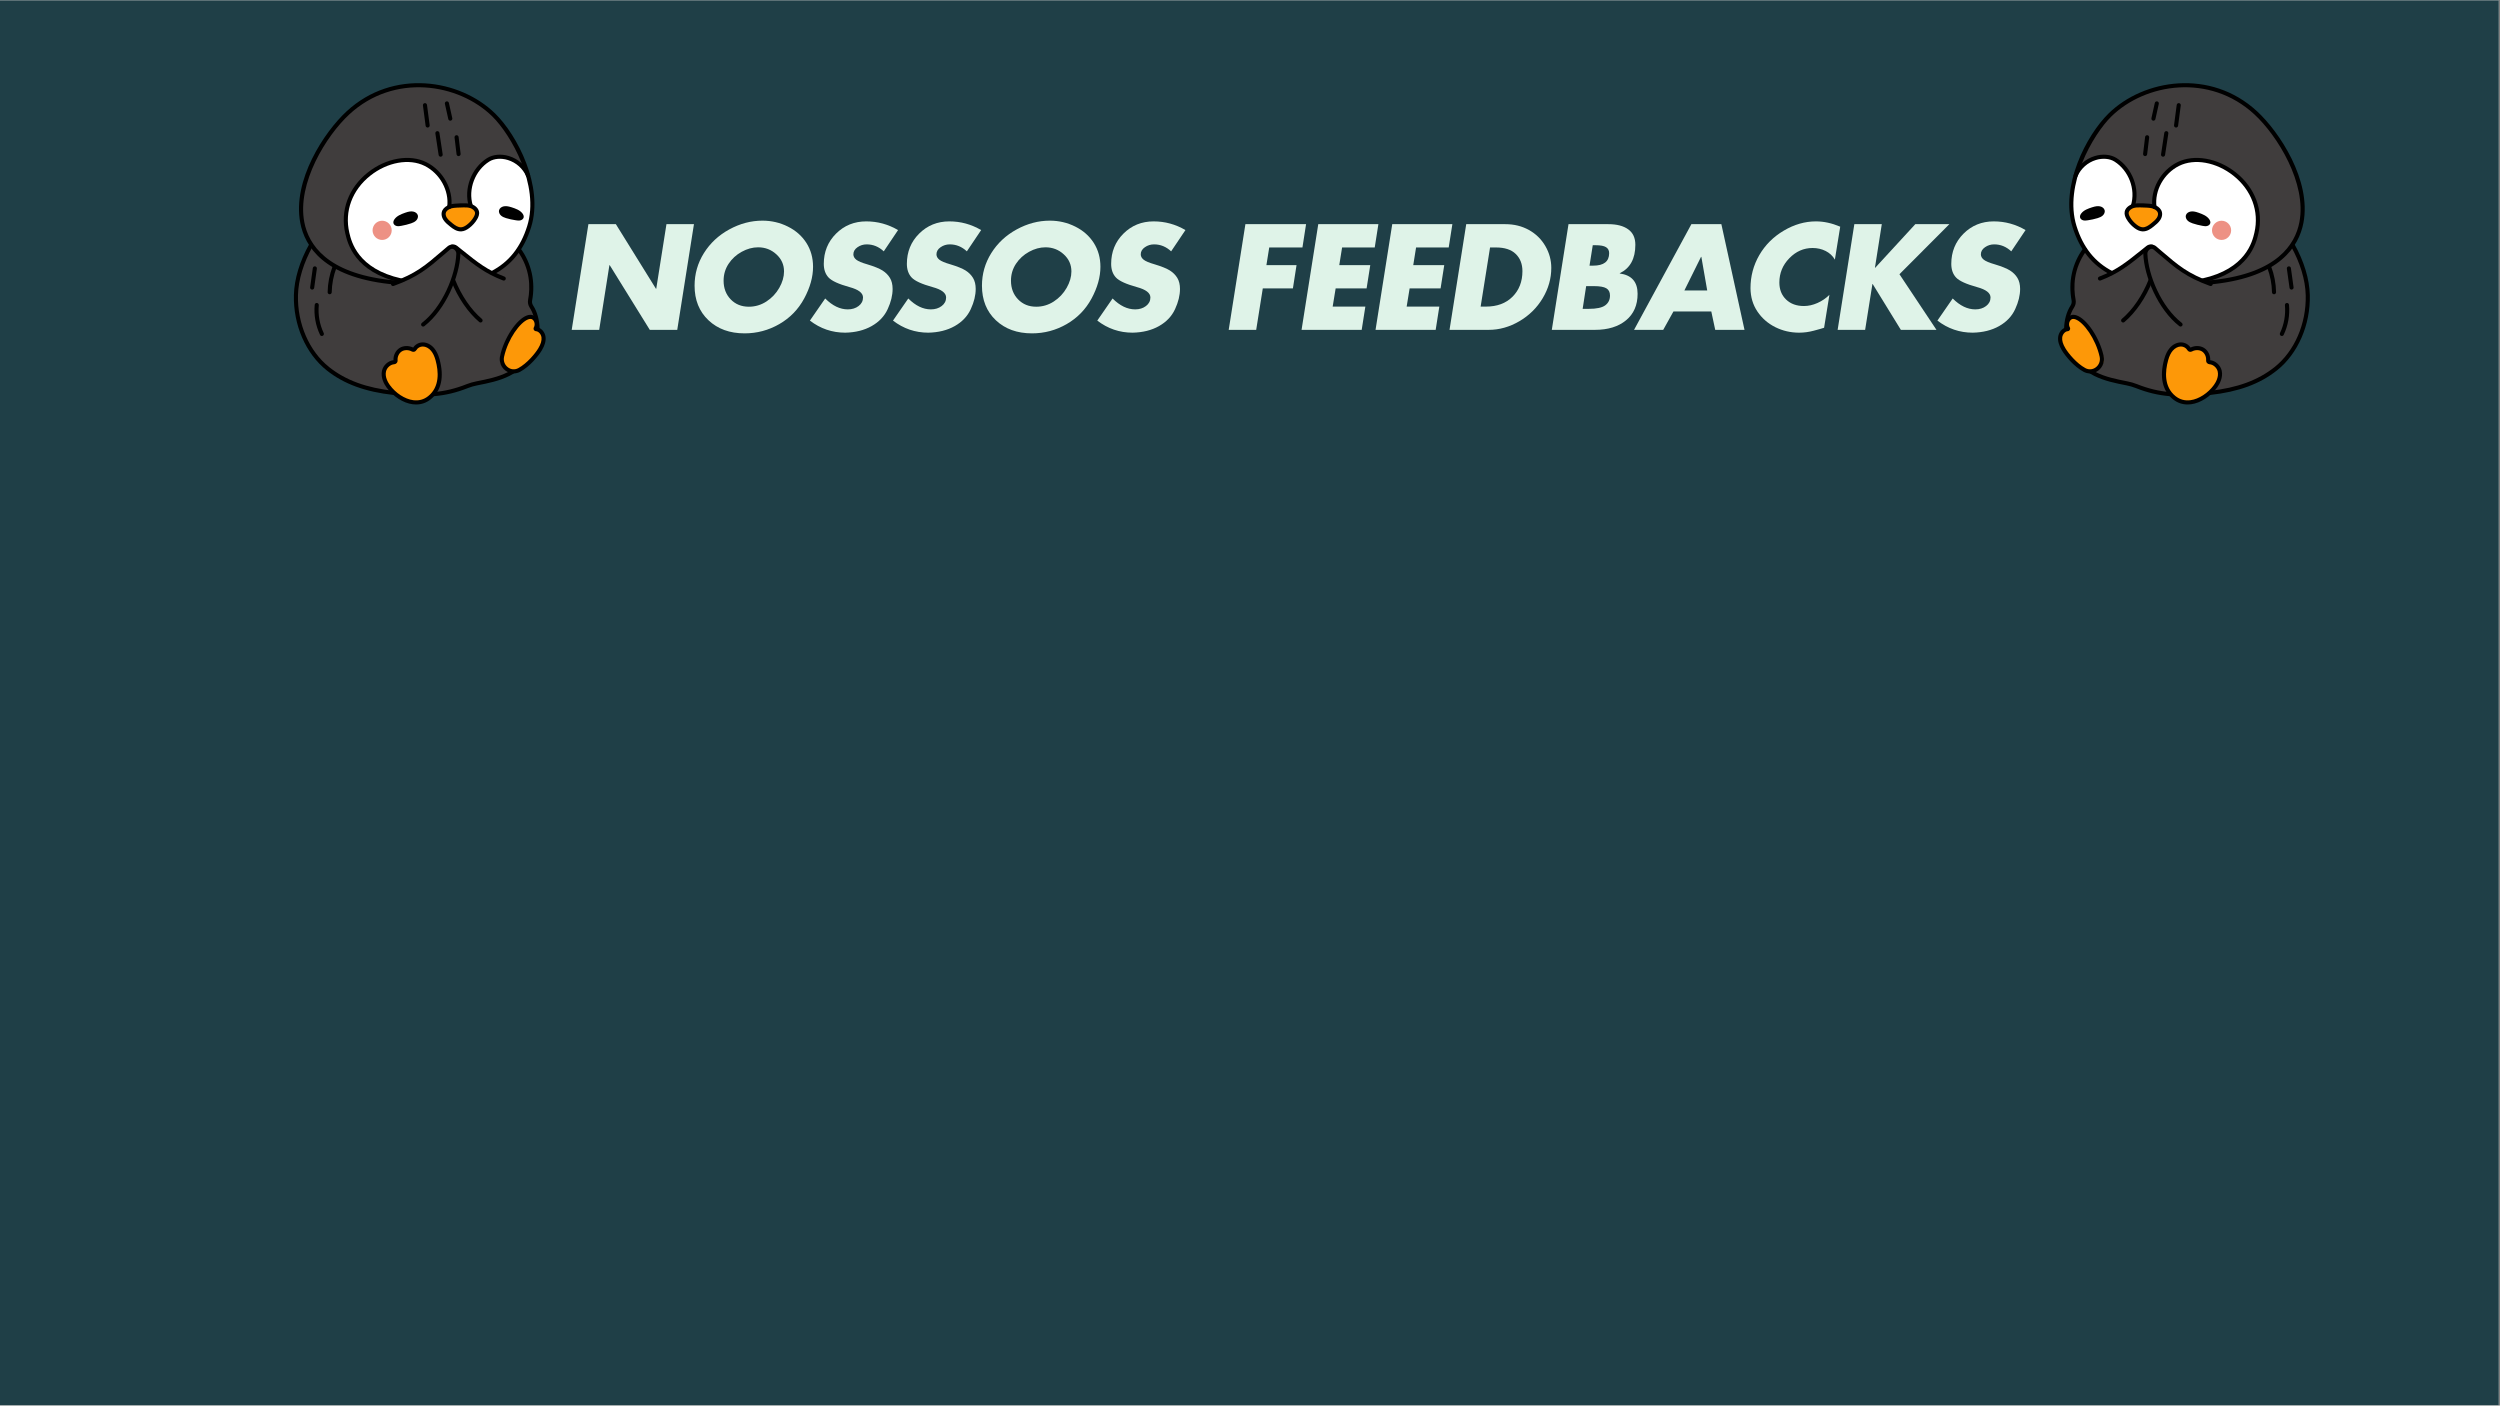 <svg xmlns="http://www.w3.org/2000/svg" xmlns:xlink="http://www.w3.org/1999/xlink" width="1366" zoomAndPan="magnify" viewBox="0 0 1024.5 576" height="768" preserveAspectRatio="xMidYMid meet" version="1.0"><rect x="0" y="0" width="1024.5" height="576" fill="#808080" stroke="none"/><defs><g/><clipPath id="f9b2b2f18e"><path d="M 0 0.141 L 1024 0.141 L 1024 575.859 L 0 575.859 Z M 0 0.141 " clip-rule="nonzero"/></clipPath><clipPath id="15b6e12872"><path d="M 204 129 L 223.844 129 L 223.844 154 L 204 154 Z M 204 129 " clip-rule="nonzero"/></clipPath><clipPath id="e780c3f92d"><path d="M 843.156 129 L 863 129 L 863 154 L 843.156 154 Z M 843.156 129 " clip-rule="nonzero"/></clipPath></defs><g clip-path="url(#f9b2b2f18e)"><path fill="#ffffff" d="M 0 0.141 L 1024 0.141 L 1024 575.859 L 0 575.859 Z M 0 0.141 " fill-opacity="1" fill-rule="nonzero"/><path fill="#1f3f47" d="M 0 0.141 L 1024 0.141 L 1024 575.859 L 0 575.859 Z M 0 0.141 " fill-opacity="1" fill-rule="nonzero"/></g><path fill="#403d3d" d="M 220.297 134.953 C 220.266 131.605 219.445 128.207 217.777 125.637 C 217.281 124.871 217.062 123.949 217.23 123.051 C 218.637 115.578 216.848 108.238 212.246 102.27 C 209.703 95.562 202.734 91.801 196.094 89.305 C 178.43 82.66 159.684 81.281 134.488 90.246 C 127.141 98.793 121.551 107.949 121.266 119.434 C 120.977 130.918 126.109 144.52 134.836 151.453 C 144.66 159.254 156.203 160.957 168.535 161.578 C 176.027 161.957 182.828 161.672 191.562 158.203 C 192.805 157.707 194.094 157.355 195.406 157.098 C 199.738 156.238 204.301 155.352 208.41 153.293 C 209.016 152.992 209.609 152.66 210.188 152.305 " fill-opacity="1" fill-rule="nonzero"/><path fill="#403d3d" d="M 186.297 116.238 C 198.168 114.605 211.312 110.562 216.848 92.871 C 222.078 76.156 210.738 55.348 202.336 47.117 C 187.934 33.012 161.004 29.242 142.598 46.246 C 133.574 54.582 120.645 74.332 123.879 91.18 C 125.82 101.297 134.066 112.699 159.668 115.551 C 162.199 115.836 179.078 117.23 186.297 116.238 Z M 186.297 116.238 " fill-opacity="1" fill-rule="nonzero"/><path fill="#ffffff" d="M 182.445 116.797 C 193.559 117.469 204.395 111.762 210.879 104.426 C 216.145 98.465 217.918 92.191 217.734 85.145 C 217.551 78.102 218.988 76.375 216.051 71.176 C 213.254 66.23 206.973 62.352 202.176 64.801 C 197.375 67.25 193.688 71.828 192.281 77.082 C 191.527 79.895 191.496 83.168 193.297 85.449 C 190.328 85.535 187.359 85.617 184.395 85.703 C 184.977 78.859 181.93 72.059 176.609 68.379 C 171.285 64.695 163.926 64.297 158.254 67.383 C 152.082 70.957 143.293 76.824 142.676 83.594 C 142.055 90.359 139.996 102.812 153.555 110.918 C 165.699 116.668 171.422 116.129 182.445 116.797 Z M 182.445 116.797 " fill-opacity="1" fill-rule="nonzero"/><path fill="#fd9808" d="M 184.898 84.535 C 183.711 84.875 182.586 85.539 182.082 86.5 C 181.547 87.52 181.793 88.715 182.414 89.676 C 183.035 90.637 183.992 91.41 184.93 92.168 C 186.082 93.098 187.449 94.09 189.07 93.973 C 190.113 93.898 191.039 93.363 191.82 92.77 C 193.09 91.809 194.129 90.637 194.863 89.348 C 195.301 88.582 195.633 87.73 195.48 86.902 C 195.262 85.73 194.094 84.824 192.773 84.387 C 191.457 83.949 186.086 84.199 184.898 84.535 Z M 184.898 84.535 " fill-opacity="1" fill-rule="nonzero"/><path fill="#ed9184" d="M 160.523 94.391 C 160.523 94.914 160.422 95.414 160.223 95.898 C 160.023 96.379 159.742 96.805 159.375 97.176 C 159.004 97.543 158.582 97.828 158.102 98.027 C 157.621 98.227 157.121 98.328 156.602 98.328 C 156.078 98.328 155.578 98.227 155.098 98.027 C 154.617 97.828 154.195 97.543 153.824 97.176 C 153.457 96.805 153.176 96.379 152.977 95.898 C 152.777 95.414 152.676 94.914 152.676 94.391 C 152.676 93.871 152.777 93.367 152.977 92.887 C 153.176 92.402 153.457 91.977 153.824 91.609 C 154.195 91.238 154.617 90.953 155.098 90.754 C 155.578 90.555 156.078 90.453 156.602 90.453 C 157.121 90.453 157.621 90.555 158.102 90.754 C 158.582 90.953 159.004 91.238 159.375 91.609 C 159.742 91.977 160.023 92.402 160.223 92.887 C 160.422 93.367 160.523 93.871 160.523 94.391 Z M 160.523 94.391 " fill-opacity="1" fill-rule="nonzero"/><path fill="#000000" d="M 166.027 87.18 C 164.41 87.762 162.691 88.418 161.684 89.812 C 161.332 90.301 161.078 90.918 161.238 91.5 C 161.41 92.105 162.008 92.512 162.621 92.637 C 163.234 92.762 163.871 92.656 164.488 92.539 C 165.832 92.285 167.176 91.98 168.469 91.531 C 169.215 91.27 169.965 90.945 170.527 90.391 C 171.09 89.836 171.438 89 171.23 88.234 C 171 87.395 170.156 86.844 169.305 86.695 C 168.449 86.547 167.547 86.633 166.027 87.18 Z M 166.027 87.18 " fill-opacity="1" fill-rule="nonzero"/><path fill="#000000" d="M 209.676 84.957 C 211.312 85.492 213.047 86.094 214.098 87.461 C 214.465 87.938 214.734 88.547 214.59 89.133 C 214.438 89.742 213.855 90.168 213.242 90.312 C 212.633 90.457 211.996 90.367 211.375 90.27 C 210.023 90.055 208.672 89.793 207.367 89.379 C 206.613 89.141 205.855 88.84 205.273 88.301 C 204.691 87.762 204.32 86.938 204.508 86.168 C 204.715 85.324 205.539 84.746 206.387 84.57 C 207.234 84.398 208.141 84.457 209.676 84.957 Z M 209.676 84.957 " fill-opacity="1" fill-rule="nonzero"/><path fill="#000000" d="M 161.414 161.867 C 161.383 161.867 161.352 161.867 161.32 161.863 C 149.645 160.574 140.922 157.371 133.875 151.773 C 125.281 144.945 120.133 133.125 120.438 120.918 C 120.602 114.328 122.789 107.09 126.766 99.98 C 126.992 99.574 127.504 99.43 127.906 99.66 C 128.312 99.887 128.453 100.398 128.227 100.805 C 124.387 107.676 122.273 114.645 122.113 120.961 C 121.824 132.648 126.727 143.949 134.918 150.453 C 141.707 155.844 150.152 158.938 161.504 160.188 C 161.965 160.238 162.297 160.656 162.246 161.117 C 162.199 161.547 161.836 161.867 161.414 161.867 Z M 161.414 161.867 " fill-opacity="1" fill-rule="nonzero"/><path fill="#000000" d="M 177.758 162.363 C 177.324 162.363 176.957 162.031 176.922 161.59 C 176.883 161.129 177.227 160.723 177.688 160.684 C 182.312 160.297 186.625 159.258 191.254 157.418 C 192.465 156.938 193.77 156.562 195.242 156.27 L 195.375 156.246 C 199.648 155.398 204.066 154.527 208.039 152.539 C 208.617 152.246 209.195 151.926 209.758 151.582 C 210.152 151.344 210.668 151.465 210.91 151.863 C 211.152 152.262 211.027 152.777 210.629 153.02 C 210.031 153.391 209.41 153.734 208.785 154.047 C 204.613 156.137 200.082 157.031 195.699 157.898 L 195.566 157.922 C 194.195 158.195 192.988 158.543 191.871 158.984 C 187.082 160.887 182.621 161.961 177.828 162.359 C 177.805 162.363 177.781 162.363 177.758 162.363 Z M 177.758 162.363 " fill-opacity="1" fill-rule="nonzero"/><path fill="#000000" d="M 220.297 135.797 C 219.836 135.797 219.461 135.426 219.457 134.961 C 219.426 131.562 218.578 128.414 217.074 126.098 C 216.441 125.117 216.203 123.98 216.406 122.895 C 217.367 117.789 217.375 110.152 211.957 102.758 C 211.68 102.383 211.762 101.855 212.133 101.578 C 212.508 101.305 213.031 101.383 213.309 101.758 C 217.812 107.91 219.5 115.527 218.055 123.207 C 217.93 123.863 218.082 124.566 218.48 125.18 C 220.156 127.762 221.098 131.23 221.133 134.945 C 221.141 135.41 220.766 135.793 220.305 135.797 C 220.301 135.797 220.297 135.797 220.297 135.797 Z M 220.297 135.797 " fill-opacity="1" fill-rule="nonzero"/><path fill="#fd9808" d="M 210.617 152.191 C 213.965 150.926 218.852 147.273 221.32 143.148 C 222.227 141.641 222.961 139.898 222.73 138.141 C 222.523 136.531 221.242 134.992 219.711 134.887 C 219.531 134.875 219.434 134.695 219.523 134.535 C 220.273 133.207 219.977 131.312 218.797 130.348 C 217.504 129.293 214.566 131.207 213.23 132.086 C 205.719 142.961 200.336 149.945 210.617 152.191 Z M 210.617 152.191 " fill-opacity="1" fill-rule="nonzero"/><g clip-path="url(#15b6e12872)"><path fill="#000000" d="M 210.523 153.027 C 209.324 153.027 208.137 152.633 207.121 151.863 C 205.262 150.453 204.422 148.148 204.93 145.852 C 206.547 138.52 211.695 130.773 215.941 129.273 C 217.586 128.695 218.688 129.18 219.32 129.691 C 220.594 130.719 221.082 132.609 220.578 134.207 C 222.086 134.703 223.332 136.238 223.562 138.035 C 223.777 139.695 223.281 141.512 222.039 143.582 C 220.625 145.945 217.098 150.23 213.184 152.348 C 212.34 152.801 211.43 153.027 210.523 153.027 Z M 217.367 130.695 C 217.133 130.695 216.844 130.742 216.496 130.863 C 213.148 132.043 208.191 138.859 206.566 146.215 C 206.203 147.859 206.805 149.512 208.133 150.52 C 209.406 151.488 210.996 151.617 212.387 150.863 C 215.98 148.922 219.332 144.836 220.602 142.715 C 221.641 140.98 222.062 139.52 221.898 138.25 C 221.73 136.953 220.703 135.801 219.652 135.727 C 219.277 135.703 218.953 135.492 218.777 135.168 C 218.602 134.84 218.609 134.449 218.793 134.121 C 219.352 133.137 219.105 131.68 218.27 131.004 C 218.156 130.914 217.887 130.695 217.367 130.695 Z M 220.254 134.949 Z M 220.254 134.949 " fill-opacity="1" fill-rule="nonzero"/></g><path fill="#fd9808" d="M 176 162.977 C 170.441 167.445 162.859 163.496 159.082 158.281 C 157.793 156.5 156.883 154.234 157.363 152.066 C 157.844 149.898 160.145 148.121 162.234 148.469 C 161.711 146.535 162.578 144.293 164.242 143.273 C 165.91 142.25 168.227 142.547 169.672 143.637 C 170.152 142.125 171.715 141.148 173.254 141.148 C 174.789 141.148 176.246 142.004 177.258 143.199 C 178.273 144.395 178.891 145.898 179.312 147.43 C 180.711 152.531 181.02 158.941 176 162.977 Z M 176 162.977 " fill-opacity="1" fill-rule="nonzero"/><path fill="#000000" d="M 170.504 165.762 C 170.035 165.762 169.562 165.727 169.082 165.664 C 165.191 165.141 161.102 162.5 158.402 158.773 C 157.434 157.438 155.906 154.766 156.543 151.887 C 157.031 149.68 159.078 147.836 161.25 147.605 C 161.137 145.582 162.152 143.566 163.805 142.555 C 165.363 141.602 167.551 141.559 169.316 142.434 C 170.141 141.137 171.66 140.305 173.25 140.305 C 173.25 140.305 173.254 140.305 173.254 140.305 C 174.938 140.309 176.633 141.164 177.898 142.652 C 178.863 143.793 179.59 145.281 180.121 147.207 C 182.109 154.465 180.863 160.145 176.523 163.633 C 174.777 165.039 172.719 165.762 170.504 165.762 Z M 166.605 143.484 C 165.906 143.484 165.234 143.652 164.68 143.992 C 163.531 144.695 162.812 146.188 162.934 147.621 C 162.969 148.035 162.836 148.453 162.57 148.762 C 162.309 149.066 161.945 149.246 161.547 149.27 C 160.035 149.363 158.523 150.699 158.18 152.25 C 157.688 154.484 158.957 156.676 159.762 157.785 C 162.16 161.098 165.906 163.535 169.305 163.992 C 171.629 164.309 173.703 163.742 175.473 162.32 C 180.246 158.484 179.754 152.227 178.5 147.656 C 178.039 145.973 177.426 144.691 176.621 143.746 C 175.688 142.648 174.43 141.992 173.25 141.992 C 172.199 141.992 171.164 142.574 170.668 143.441 C 170.27 144.145 169.406 144.398 168.703 144.016 C 168.055 143.66 167.316 143.484 166.605 143.484 Z M 166.605 143.484 " fill-opacity="1" fill-rule="nonzero"/><path fill="#000000" d="M 127.926 118.684 C 127.887 118.684 127.848 118.68 127.809 118.672 C 127.348 118.609 127.027 118.184 127.094 117.723 L 128.184 109.867 C 128.25 109.406 128.676 109.086 129.133 109.152 C 129.59 109.215 129.91 109.641 129.848 110.102 L 128.754 117.957 C 128.695 118.379 128.336 118.684 127.926 118.684 Z M 127.926 118.684 " fill-opacity="1" fill-rule="nonzero"/><path fill="#000000" d="M 135.102 120.59 C 135.098 120.59 135.09 120.59 135.086 120.59 C 134.625 120.582 134.254 120.199 134.262 119.734 C 134.328 116.105 135.016 112.543 136.309 109.148 C 136.477 108.715 136.957 108.496 137.391 108.664 C 137.824 108.828 138.043 109.316 137.875 109.75 C 136.656 112.961 136.004 116.328 135.941 119.766 C 135.934 120.223 135.559 120.59 135.102 120.59 Z M 135.102 120.59 " fill-opacity="1" fill-rule="nonzero"/><path fill="#000000" d="M 131.898 137.691 C 131.582 137.691 131.281 137.516 131.141 137.211 C 129.328 133.387 128.574 129.133 128.965 124.914 C 129.008 124.449 129.41 124.102 129.879 124.152 C 130.34 124.195 130.68 124.605 130.637 125.066 C 130.273 128.984 130.973 132.934 132.656 136.488 C 132.855 136.91 132.676 137.41 132.258 137.613 C 132.141 137.668 132.02 137.691 131.898 137.691 Z M 131.898 137.691 " fill-opacity="1" fill-rule="nonzero"/><path fill="#000000" d="M 184.527 49.461 C 184.145 49.461 183.797 49.191 183.711 48.801 L 182.32 42.559 C 182.223 42.105 182.504 41.652 182.957 41.551 C 183.41 41.453 183.859 41.738 183.961 42.191 L 185.348 48.434 C 185.449 48.887 185.164 49.336 184.711 49.438 C 184.652 49.453 184.59 49.461 184.527 49.461 Z M 184.527 49.461 " fill-opacity="1" fill-rule="nonzero"/><path fill="#000000" d="M 175.246 52.27 C 174.832 52.27 174.469 51.961 174.414 51.539 L 173.32 43.207 C 173.258 42.746 173.582 42.324 174.043 42.262 C 174.5 42.203 174.922 42.527 174.984 42.988 L 176.078 51.316 C 176.137 51.781 175.816 52.203 175.355 52.262 C 175.32 52.27 175.281 52.27 175.246 52.27 Z M 175.246 52.27 " fill-opacity="1" fill-rule="nonzero"/><path fill="#000000" d="M 180.578 64.223 C 180.172 64.223 179.816 63.922 179.75 63.508 L 178.414 54.703 C 178.344 54.242 178.66 53.812 179.117 53.742 C 179.574 53.676 180.004 53.988 180.074 54.449 L 181.41 63.254 C 181.48 63.711 181.164 64.141 180.707 64.211 C 180.664 64.219 180.621 64.223 180.578 64.223 Z M 180.578 64.223 " fill-opacity="1" fill-rule="nonzero"/><path fill="#000000" d="M 187.926 63.977 C 187.508 63.977 187.148 63.66 187.098 63.234 L 186.27 56.344 C 186.215 55.879 186.543 55.461 187.004 55.406 C 187.461 55.352 187.883 55.68 187.938 56.141 L 188.762 63.031 C 188.816 63.492 188.488 63.914 188.027 63.969 C 187.996 63.973 187.961 63.977 187.926 63.977 Z M 187.926 63.977 " fill-opacity="1" fill-rule="nonzero"/><path fill="#000000" d="M 162.289 116.633 C 162.266 116.633 162.242 116.633 162.219 116.633 C 160.961 116.527 160.035 116.441 159.574 116.391 C 132.789 113.406 124.93 101.121 123.055 91.34 C 119.707 73.898 132.918 54.043 142.031 45.625 C 161.094 28.012 188.484 32.375 202.922 46.516 C 211.973 55.375 222.91 76.316 217.648 93.125 C 214.762 102.352 209.645 108.738 202.004 112.645 C 201.59 112.855 201.086 112.691 200.875 112.277 C 200.664 111.863 200.828 111.355 201.242 111.145 C 208.461 107.453 213.305 101.395 216.051 92.617 C 221.277 75.906 209.316 55.129 201.75 47.719 C 187.859 34.113 161.508 29.918 143.164 46.867 C 133.664 55.645 121.656 75.145 124.703 91.023 C 126.473 100.246 133.992 111.844 159.758 114.715 C 160.211 114.766 161.121 114.852 162.355 114.953 C 162.816 114.992 163.16 115.398 163.121 115.859 C 163.086 116.301 162.719 116.633 162.289 116.633 Z M 162.289 116.633 " fill-opacity="1" fill-rule="nonzero"/><path fill="#000000" d="M 188.805 94.824 C 187.043 94.824 185.617 93.801 184.406 92.824 C 183.473 92.074 182.41 91.219 181.711 90.133 C 180.852 88.805 180.715 87.297 181.34 86.105 C 181.906 85.035 183.117 84.168 184.672 83.727 C 185.938 83.367 191.465 83.062 193.039 83.586 C 194.828 84.18 196.047 85.363 196.305 86.75 C 196.523 87.941 196.004 89.043 195.59 89.766 C 194.809 91.145 193.68 92.414 192.328 93.441 C 191.211 94.289 190.164 94.738 189.133 94.812 C 189.02 94.82 188.91 94.824 188.805 94.824 Z M 190.016 84.992 C 188.121 84.992 185.812 85.152 185.129 85.348 L 185.125 85.348 C 184.031 85.66 183.172 86.234 182.824 86.891 C 182.484 87.539 182.594 88.406 183.117 89.219 C 183.672 90.074 184.578 90.805 185.457 91.512 C 186.539 92.383 187.707 93.227 189.012 93.133 C 189.723 93.082 190.453 92.754 191.316 92.098 C 192.484 91.207 193.461 90.113 194.133 88.93 C 194.578 88.145 194.746 87.551 194.652 87.055 C 194.516 86.305 193.676 85.57 192.512 85.184 C 192.098 85.047 191.125 84.992 190.016 84.992 Z M 190.016 84.992 " fill-opacity="1" fill-rule="nonzero"/><path fill="#000000" d="M 164.348 115.781 C 164.289 115.781 164.227 115.777 164.168 115.762 C 145.203 111.578 142.422 99.637 141.508 95.715 C 139.328 86.348 142.773 76.98 150.73 70.668 C 158.223 64.723 167.875 63.039 174.754 66.48 C 181.605 69.902 185.883 77.656 184.93 84.918 C 184.867 85.383 184.441 85.703 183.988 85.645 C 183.527 85.582 183.207 85.16 183.266 84.699 C 184.129 78.129 180.234 71.102 174.008 67.984 C 167.699 64.832 158.762 66.441 151.77 71.988 C 144.34 77.887 141.113 86.613 143.145 95.332 C 143.996 99 146.594 110.16 164.527 114.117 C 164.98 114.219 165.266 114.668 165.168 115.121 C 165.082 115.512 164.734 115.781 164.348 115.781 Z M 164.348 115.781 " fill-opacity="1" fill-rule="nonzero"/><path fill="#000000" d="M 192.922 85.184 C 192.562 85.184 192.23 84.949 192.121 84.586 C 189.926 77.355 193.152 68.84 199.621 64.773 C 202.016 63.27 205.371 62.969 208.605 63.961 C 212.441 65.141 215.574 67.934 217.195 71.617 C 217.383 72.043 217.191 72.539 216.77 72.73 C 216.344 72.918 215.848 72.727 215.664 72.301 C 214.234 69.062 211.484 66.609 208.113 65.57 C 205.34 64.719 202.496 64.953 200.512 66.199 C 194.664 69.875 191.746 77.57 193.727 84.094 C 193.859 84.539 193.609 85.008 193.168 85.145 C 193.086 85.172 193.004 85.184 192.922 85.184 Z M 192.922 85.184 " fill-opacity="1" fill-rule="nonzero"/><path fill="#403d3d" d="M 207.438 126.992 C 207.688 126.332 208.043 125.723 208.219 125.039 C 208.613 123.488 209.062 121.789 209.812 120.367 C 210.113 119.793 210.457 119.23 210.77 118.66 C 211 118.234 211.297 117.93 211.648 117.684 C 211.301 117.051 210.766 116.516 210.082 116.18 C 198.238 110.371 196.969 108.793 186.867 101.449 C 185.188 100.227 182.871 101.535 183 103.613 C 183.68 114.582 189.094 125.141 197.512 132.188 C 198.371 132.91 199.156 133.535 199.91 134.117 C 200.156 134.074 200.41 134.07 200.652 134.133 C 200.699 134.129 200.742 134.129 200.77 134.129 C 200.914 134.141 201.047 134.172 201.18 134.211 C 201.488 134.23 201.781 134.32 202.043 134.488 C 202.082 134.504 202.121 134.523 202.156 134.543 C 202.301 134.574 202.441 134.609 202.484 134.621 C 202.676 134.688 202.91 134.812 203.125 134.953 C 203.195 134.84 203.258 134.723 203.328 134.609 C 203.785 133.891 204.305 133.258 204.688 132.484 C 205.242 131.367 205.973 130.402 206.625 129.363 C 206.887 128.57 207.141 127.77 207.438 126.992 Z M 207.438 126.992 " fill-opacity="1" fill-rule="nonzero"/><path fill="#000000" d="M 196.938 132.168 C 196.746 132.168 196.555 132.102 196.398 131.969 C 191.785 128.082 187.598 121.961 184.914 115.176 C 184.742 114.742 184.953 114.254 185.387 114.082 C 185.816 113.91 186.305 114.121 186.477 114.551 C 189.059 121.086 193.07 126.965 197.477 130.68 C 197.832 130.98 197.879 131.512 197.578 131.867 C 197.414 132.066 197.176 132.168 196.938 132.168 Z M 196.938 132.168 " fill-opacity="1" fill-rule="nonzero"/><path fill="#000000" d="M 206.434 114.98 C 206.336 114.98 206.234 114.965 206.133 114.926 C 198.762 112.074 194.734 108.84 188.641 103.945 C 187.91 103.359 187.145 102.746 186.34 102.105 C 186.031 101.859 185.676 101.789 185.281 101.898 C 184.836 102.023 184.371 101.758 184.25 101.309 C 184.129 100.859 184.391 100.398 184.84 100.273 C 185.75 100.023 186.652 100.207 187.383 100.785 C 188.191 101.43 188.953 102.043 189.688 102.629 C 195.875 107.598 199.609 110.594 206.738 113.355 C 207.168 113.52 207.387 114.008 207.219 114.441 C 207.09 114.777 206.773 114.98 206.434 114.98 Z M 206.434 114.98 " fill-opacity="1" fill-rule="nonzero"/><path fill="#403d3d" d="M 164.188 127.809 C 163.918 127.156 163.539 126.562 163.344 125.883 C 162.898 124.344 162.395 122.66 161.602 121.266 C 161.281 120.703 160.918 120.152 160.586 119.59 C 160.344 119.172 160.039 118.879 159.68 118.645 C 160.004 118 160.52 117.449 161.191 117.09 C 172.844 110.898 174.059 109.277 183.914 101.605 C 185.555 100.328 187.91 101.559 187.852 103.645 C 187.527 114.625 182.461 125.355 174.277 132.68 C 173.441 133.426 172.676 134.078 171.941 134.684 C 171.695 134.648 171.441 134.652 171.203 134.723 C 171.152 134.723 171.113 134.723 171.082 134.723 C 170.938 134.738 170.809 134.777 170.68 134.82 C 170.371 134.848 170.078 134.945 169.824 135.125 C 169.785 135.141 169.746 135.16 169.711 135.18 C 169.57 135.219 169.43 135.258 169.387 135.273 C 169.195 135.348 168.969 135.477 168.754 135.625 C 168.684 135.512 168.617 135.398 168.543 135.285 C 168.062 134.586 167.523 133.969 167.113 133.211 C 166.523 132.109 165.762 131.168 165.078 130.152 C 164.789 129.371 164.508 128.578 164.188 127.809 Z M 164.188 127.809 " fill-opacity="1" fill-rule="nonzero"/><path fill="#000000" d="M 173.406 133.828 C 173.156 133.828 172.906 133.715 172.742 133.504 C 172.457 133.137 172.523 132.605 172.891 132.32 C 181.289 125.785 186.66 112.77 187 103.961 C 187.035 103.102 186.43 102.406 185.855 102.129 C 185.559 101.98 184.98 101.805 184.465 102.242 C 183.68 102.91 182.938 103.551 182.227 104.16 C 175.352 110.055 171.207 113.613 161.344 117.176 C 160.906 117.332 160.426 117.105 160.27 116.668 C 160.113 116.23 160.34 115.746 160.773 115.59 C 170.348 112.133 174.18 108.848 181.137 102.879 C 181.848 102.266 182.594 101.629 183.379 100.961 C 184.273 100.199 185.473 100.066 186.59 100.613 C 187.891 101.25 188.73 102.621 188.676 104.027 C 188.324 113.219 182.707 126.812 173.918 133.652 C 173.766 133.77 173.586 133.828 173.406 133.828 Z M 173.406 133.828 " fill-opacity="1" fill-rule="nonzero"/><g fill="#dff3e8" fill-opacity="1"><g transform="translate(230.614, 135.175)"><g><path d="M 21.766 -43.312 L 38.203 -16.828 L 38.312 -16.828 L 42.5 -43.312 L 53.766 -43.312 L 46.922 0 L 35.672 0 L 19.234 -26.531 L 19.125 -26.531 L 14.938 0 L 3.672 0 L 10.516 -43.312 Z M 21.766 -43.312 "/></g></g></g><g fill="#dff3e8" fill-opacity="1"><g transform="translate(279.936, 135.175)"><g><path d="M 53.25 -25.844 C 53.25 -21.676 52.039 -17.348 49.625 -12.859 C 47.207 -8.379 43.797 -4.875 39.391 -2.344 C 34.992 0.176 30.27 1.438 25.219 1.438 C 19.125 1.438 14.18 -0.352 10.391 -3.938 C 6.598 -7.52 4.703 -12.238 4.703 -18.094 C 4.703 -22.914 5.973 -27.363 8.516 -31.438 C 11.066 -35.52 14.535 -38.758 18.922 -41.156 C 23.305 -43.551 27.836 -44.75 32.516 -44.75 C 36.223 -44.75 39.691 -43.941 42.922 -42.328 C 46.16 -40.723 48.691 -38.492 50.516 -35.641 C 52.336 -32.785 53.25 -29.52 53.25 -25.844 Z M 26.938 -9.484 C 29.539 -9.484 31.941 -10.195 34.141 -11.625 C 36.348 -13.062 38.102 -14.922 39.406 -17.203 C 40.707 -19.484 41.359 -21.734 41.359 -23.953 C 41.359 -26.711 40.312 -29.047 38.219 -30.953 C 36.133 -32.867 33.641 -33.828 30.734 -33.828 C 28.473 -33.828 26.227 -33.211 24 -31.984 C 21.781 -30.766 19.988 -29.117 18.625 -27.047 C 17.27 -24.984 16.594 -22.688 16.594 -20.156 C 16.594 -17.062 17.562 -14.508 19.5 -12.5 C 21.438 -10.488 23.914 -9.484 26.938 -9.484 Z M 26.938 -9.484 "/></g></g></g><g fill="#dff3e8" fill-opacity="1"><g transform="translate(329.604, 135.175)"><g><path d="M 25.391 -44.453 C 30.023 -44.453 34.367 -43.266 38.422 -40.891 L 32.562 -32.172 C 30.531 -34.078 28.195 -35.031 25.562 -35.031 C 24.176 -35.031 22.922 -34.641 21.797 -33.859 C 20.672 -33.078 20.109 -32.109 20.109 -30.953 C 20.109 -30.109 20.508 -29.367 21.312 -28.734 C 22.113 -28.109 23.586 -27.488 25.734 -26.875 C 28.641 -26 30.742 -25.148 32.047 -24.328 C 33.348 -23.504 34.363 -22.488 35.094 -21.281 C 35.82 -20.07 36.188 -18.566 36.188 -16.766 C 36.188 -14.16 35.516 -11.406 34.172 -8.5 C 32.836 -5.594 30.645 -3.273 27.594 -1.547 C 24.551 0.172 20.941 1.07 16.766 1.156 C 11.41 1.156 6.586 -0.492 2.297 -3.797 L 8.562 -12.859 C 11.539 -9.879 14.625 -8.391 17.812 -8.391 C 19.57 -8.391 21.051 -8.848 22.25 -9.766 C 23.457 -10.68 24.062 -11.848 24.062 -13.266 C 24.062 -15.109 22.223 -16.523 18.547 -17.516 C 14.109 -18.742 11.238 -20.055 9.938 -21.453 C 8.633 -22.848 7.984 -24.711 7.984 -27.047 C 7.984 -31.953 9.656 -36.078 13 -39.422 C 16.352 -42.773 20.484 -44.453 25.391 -44.453 Z M 25.391 -44.453 "/></g></g></g><g fill="#dff3e8" fill-opacity="1"><g transform="translate(363.653, 135.175)"><g><path d="M 25.391 -44.453 C 30.023 -44.453 34.367 -43.266 38.422 -40.891 L 32.562 -32.172 C 30.531 -34.078 28.195 -35.031 25.562 -35.031 C 24.176 -35.031 22.922 -34.641 21.797 -33.859 C 20.672 -33.078 20.109 -32.109 20.109 -30.953 C 20.109 -30.109 20.508 -29.367 21.312 -28.734 C 22.113 -28.109 23.586 -27.488 25.734 -26.875 C 28.641 -26 30.742 -25.148 32.047 -24.328 C 33.348 -23.504 34.363 -22.488 35.094 -21.281 C 35.82 -20.07 36.188 -18.566 36.188 -16.766 C 36.188 -14.16 35.516 -11.406 34.172 -8.5 C 32.836 -5.594 30.645 -3.273 27.594 -1.547 C 24.551 0.172 20.941 1.07 16.766 1.156 C 11.41 1.156 6.586 -0.492 2.297 -3.797 L 8.562 -12.859 C 11.539 -9.879 14.625 -8.391 17.812 -8.391 C 19.57 -8.391 21.051 -8.848 22.25 -9.766 C 23.457 -10.68 24.062 -11.848 24.062 -13.266 C 24.062 -15.109 22.223 -16.523 18.547 -17.516 C 14.109 -18.742 11.238 -20.055 9.938 -21.453 C 8.633 -22.848 7.984 -24.711 7.984 -27.047 C 7.984 -31.953 9.656 -36.078 13 -39.422 C 16.352 -42.773 20.484 -44.453 25.391 -44.453 Z M 25.391 -44.453 "/></g></g></g><g fill="#dff3e8" fill-opacity="1"><g transform="translate(397.703, 135.175)"><g><path d="M 53.25 -25.844 C 53.25 -21.676 52.039 -17.348 49.625 -12.859 C 47.207 -8.379 43.797 -4.875 39.391 -2.344 C 34.992 0.176 30.27 1.438 25.219 1.438 C 19.125 1.438 14.18 -0.352 10.391 -3.938 C 6.598 -7.52 4.703 -12.238 4.703 -18.094 C 4.703 -22.914 5.973 -27.363 8.516 -31.438 C 11.066 -35.52 14.535 -38.758 18.922 -41.156 C 23.305 -43.551 27.836 -44.75 32.516 -44.75 C 36.223 -44.75 39.691 -43.941 42.922 -42.328 C 46.16 -40.723 48.691 -38.492 50.516 -35.641 C 52.336 -32.785 53.25 -29.52 53.25 -25.844 Z M 26.938 -9.484 C 29.539 -9.484 31.941 -10.195 34.141 -11.625 C 36.348 -13.062 38.102 -14.922 39.406 -17.203 C 40.707 -19.484 41.359 -21.734 41.359 -23.953 C 41.359 -26.711 40.312 -29.047 38.219 -30.953 C 36.133 -32.867 33.641 -33.828 30.734 -33.828 C 28.473 -33.828 26.227 -33.211 24 -31.984 C 21.781 -30.766 19.988 -29.117 18.625 -27.047 C 17.27 -24.984 16.594 -22.688 16.594 -20.156 C 16.594 -17.062 17.562 -14.508 19.5 -12.5 C 21.438 -10.488 23.914 -9.484 26.938 -9.484 Z M 26.938 -9.484 "/></g></g></g><g fill="#dff3e8" fill-opacity="1"><g transform="translate(447.37, 135.175)"><g><path d="M 25.391 -44.453 C 30.023 -44.453 34.367 -43.266 38.422 -40.891 L 32.562 -32.172 C 30.531 -34.078 28.195 -35.031 25.562 -35.031 C 24.176 -35.031 22.922 -34.641 21.797 -33.859 C 20.672 -33.078 20.109 -32.109 20.109 -30.953 C 20.109 -30.109 20.508 -29.367 21.312 -28.734 C 22.113 -28.109 23.586 -27.488 25.734 -26.875 C 28.641 -26 30.742 -25.148 32.047 -24.328 C 33.348 -23.504 34.363 -22.488 35.094 -21.281 C 35.82 -20.07 36.188 -18.566 36.188 -16.766 C 36.188 -14.16 35.516 -11.406 34.172 -8.5 C 32.836 -5.594 30.645 -3.273 27.594 -1.547 C 24.551 0.172 20.941 1.07 16.766 1.156 C 11.41 1.156 6.586 -0.492 2.297 -3.797 L 8.562 -12.859 C 11.539 -9.879 14.625 -8.391 17.812 -8.391 C 19.57 -8.391 21.051 -8.848 22.25 -9.766 C 23.457 -10.68 24.062 -11.848 24.062 -13.266 C 24.062 -15.109 22.223 -16.523 18.547 -17.516 C 14.109 -18.742 11.238 -20.055 9.938 -21.453 C 8.633 -22.848 7.984 -24.711 7.984 -27.047 C 7.984 -31.953 9.656 -36.078 13 -39.422 C 16.352 -42.773 20.484 -44.453 25.391 -44.453 Z M 25.391 -44.453 "/></g></g></g><g fill="#dff3e8" fill-opacity="1"><g transform="translate(481.42, 135.175)"><g/></g></g><g fill="#dff3e8" fill-opacity="1"><g transform="translate(499.851, 135.175)"><g><path d="M 35.375 -43.312 L 33.891 -33.766 L 20.281 -33.766 L 19.125 -26.531 L 31.469 -26.531 L 29.984 -17 L 17.641 -17 L 14.938 0 L 3.672 0 L 10.516 -43.312 Z M 35.375 -43.312 "/></g></g></g><g fill="#dff3e8" fill-opacity="1"><g transform="translate(529.709, 135.175)"><g><path d="M 35.156 -43.312 L 33.656 -33.766 L 20.281 -33.766 L 19.125 -26.531 L 31.828 -26.531 L 30.328 -17 L 17.641 -17 L 16.422 -9.531 L 29.812 -9.531 L 28.312 0 L 3.672 0 L 10.516 -43.312 Z M 35.156 -43.312 "/></g></g></g><g fill="#dff3e8" fill-opacity="1"><g transform="translate(560.026, 135.175)"><g><path d="M 35.156 -43.312 L 33.656 -33.766 L 20.281 -33.766 L 19.125 -26.531 L 31.828 -26.531 L 30.328 -17 L 17.641 -17 L 16.422 -9.531 L 29.812 -9.531 L 28.312 0 L 3.672 0 L 10.516 -43.312 Z M 35.156 -43.312 "/></g></g></g><g fill="#dff3e8" fill-opacity="1"><g transform="translate(590.343, 135.175)"><g><path d="M 26.531 -43.312 C 30.133 -43.312 33.363 -42.516 36.219 -40.922 C 39.07 -39.336 41.312 -37.145 42.938 -34.344 C 44.562 -31.551 45.375 -28.566 45.375 -25.391 C 45.375 -21.023 44.195 -16.879 41.844 -12.953 C 39.488 -9.023 36.301 -5.883 32.281 -3.531 C 28.258 -1.176 24.066 0 19.703 0 L 3.672 0 L 10.516 -43.312 Z M 16.422 -9.531 L 18.609 -9.531 C 23.16 -9.531 26.785 -10.879 29.484 -13.578 C 32.191 -16.285 33.547 -19.781 33.547 -24.062 C 33.547 -26.977 32.633 -29.32 30.812 -31.094 C 29 -32.875 26.289 -33.766 22.688 -33.766 L 20.281 -33.766 Z M 16.422 -9.531 "/></g></g></g><g fill="#dff3e8" fill-opacity="1"><g transform="translate(632.259, 135.175)"><g><path d="M 26.828 -43.312 C 30.305 -43.312 33.02 -42.609 34.969 -41.203 C 36.926 -39.805 37.906 -37.691 37.906 -34.859 C 37.906 -29.16 35.781 -25.273 31.531 -23.203 L 31.531 -23.094 C 36.395 -22.438 38.828 -19.66 38.828 -14.766 C 38.828 -10.129 37.242 -6.508 34.078 -3.906 C 30.922 -1.301 26.664 0 21.312 0 L 3.672 0 L 10.516 -43.312 Z M 20.453 -34.688 L 19.125 -26.312 L 20.625 -26.312 C 24.988 -26.312 27.172 -28.016 27.172 -31.422 C 27.172 -32.523 26.75 -33.344 25.906 -33.875 C 25.062 -34.414 23.625 -34.688 21.594 -34.688 Z M 16.312 -8.609 L 18.844 -8.609 C 22.02 -8.609 24.258 -9.086 25.562 -10.047 C 26.863 -11.004 27.516 -12.348 27.516 -14.078 C 27.516 -15.453 27.016 -16.438 26.016 -17.031 C 25.023 -17.625 23.32 -17.922 20.906 -17.922 L 17.75 -17.922 Z M 16.312 -8.609 "/></g></g></g><g fill="#dff3e8" fill-opacity="1"><g transform="translate(669.868, 135.175)"><g><path d="M 35.547 -43.312 L 45.031 0 L 33.031 0 L 31.422 -7.531 L 15.906 -7.531 L 11.719 0 L -0.234 0 L 23.266 -43.312 Z M 20.391 -16.141 L 29.75 -16.141 L 27.344 -29.922 L 27.219 -29.922 Z M 20.391 -16.141 "/></g></g></g><g fill="#dff3e8" fill-opacity="1"><g transform="translate(712.76, 135.175)"><g><path d="M 39.172 -28.781 C 38.285 -30.312 37.031 -31.488 35.406 -32.312 C 33.781 -33.133 31.992 -33.547 30.047 -33.547 C 26.398 -33.547 23.219 -32.145 20.5 -29.344 C 17.781 -26.551 16.422 -23.238 16.422 -19.406 C 16.422 -16.539 17.336 -14.219 19.172 -12.438 C 21.016 -10.656 23.453 -9.766 26.484 -9.766 C 28.316 -9.766 30.16 -10.176 32.016 -11 C 33.879 -11.82 35.52 -12.941 36.938 -14.359 L 34.75 -0.859 C 33.945 -0.586 32.539 -0.188 30.531 0.344 C 28.52 0.883 26.52 1.156 24.531 1.156 C 21.039 1.156 17.781 0.398 14.75 -1.109 C 11.727 -2.629 9.289 -4.758 7.438 -7.5 C 5.582 -10.238 4.633 -13.426 4.594 -17.062 C 4.594 -21.957 5.797 -26.484 8.203 -30.641 C 10.617 -34.797 13.961 -38.133 18.234 -40.656 C 22.504 -43.188 26.898 -44.453 31.422 -44.453 C 34.641 -44.453 37.953 -43.727 41.359 -42.281 Z M 39.172 -28.781 "/></g></g></g><g fill="#dff3e8" fill-opacity="1"><g transform="translate(749.393, 135.175)"><g><path d="M 21.766 -43.312 L 18.953 -25.438 L 19.062 -25.438 L 35.5 -43.312 L 49.453 -43.312 L 29 -22.797 L 44.172 0 L 29.578 0 L 18.031 -18.781 L 17.922 -18.781 L 14.938 0 L 3.672 0 L 10.516 -43.312 Z M 21.766 -43.312 "/></g></g></g><g fill="#dff3e8" fill-opacity="1"><g transform="translate(791.654, 135.175)"><g><path d="M 25.391 -44.453 C 30.023 -44.453 34.367 -43.266 38.422 -40.891 L 32.562 -32.172 C 30.531 -34.078 28.195 -35.031 25.562 -35.031 C 24.176 -35.031 22.922 -34.641 21.797 -33.859 C 20.672 -33.078 20.109 -32.109 20.109 -30.953 C 20.109 -30.109 20.508 -29.367 21.312 -28.734 C 22.113 -28.109 23.586 -27.488 25.734 -26.875 C 28.641 -26 30.742 -25.148 32.047 -24.328 C 33.348 -23.504 34.363 -22.488 35.094 -21.281 C 35.82 -20.07 36.188 -18.566 36.188 -16.766 C 36.188 -14.16 35.516 -11.406 34.172 -8.5 C 32.836 -5.594 30.645 -3.273 27.594 -1.547 C 24.551 0.172 20.941 1.07 16.766 1.156 C 11.41 1.156 6.586 -0.492 2.297 -3.797 L 8.562 -12.859 C 11.539 -9.879 14.625 -8.391 17.812 -8.391 C 19.57 -8.391 21.051 -8.848 22.25 -9.766 C 23.457 -10.68 24.062 -11.848 24.062 -13.266 C 24.062 -15.109 22.223 -16.523 18.547 -17.516 C 14.109 -18.742 11.238 -20.055 9.938 -21.453 C 8.633 -22.848 7.984 -24.711 7.984 -27.047 C 7.984 -31.953 9.656 -36.078 13 -39.422 C 16.352 -42.773 20.484 -44.453 25.391 -44.453 Z M 25.391 -44.453 "/></g></g></g><g fill="#dff3e8" fill-opacity="1"><g transform="translate(825.711, 135.175)"><g/></g></g><path fill="#403d3d" d="M 846.703 134.953 C 846.734 131.605 847.555 128.207 849.219 125.637 C 849.719 124.871 849.938 123.949 849.77 123.051 C 848.363 115.578 850.152 108.238 854.75 102.27 C 857.297 95.562 864.262 91.801 870.906 89.305 C 888.57 82.66 907.316 81.281 932.508 90.246 C 939.859 98.793 945.449 107.949 945.734 119.434 C 946.023 130.918 940.891 144.52 932.16 151.453 C 922.34 159.254 910.793 160.957 898.465 161.578 C 890.973 161.957 884.168 161.672 875.438 158.203 C 874.195 157.707 872.902 157.355 871.594 157.098 C 867.262 156.238 862.699 155.352 858.586 153.293 C 857.984 152.992 857.391 152.66 856.812 152.305 " fill-opacity="1" fill-rule="nonzero"/><path fill="#403d3d" d="M 880.699 116.238 C 868.832 114.605 855.684 110.562 850.148 92.871 C 844.918 76.156 856.262 55.348 864.66 47.117 C 879.066 33.012 905.996 29.242 924.402 46.246 C 933.426 54.582 946.352 74.332 943.121 91.18 C 941.18 101.297 932.93 112.699 907.332 115.551 C 904.801 115.836 887.918 117.23 880.699 116.238 Z M 880.699 116.238 " fill-opacity="1" fill-rule="nonzero"/><path fill="#ffffff" d="M 884.555 116.797 C 873.441 117.469 862.602 111.762 856.121 104.426 C 850.855 98.465 849.082 92.191 849.262 85.145 C 849.445 78.102 848.008 76.375 850.949 71.176 C 853.742 66.23 860.027 62.352 864.824 64.801 C 869.621 67.25 873.309 71.828 874.719 77.082 C 875.473 79.895 875.504 83.168 873.703 85.449 C 876.668 85.535 879.637 85.617 882.605 85.703 C 882.023 78.859 885.066 72.059 890.391 68.379 C 895.715 64.695 903.074 64.297 908.746 67.383 C 914.918 70.957 923.703 76.824 924.324 83.594 C 924.941 90.359 927 102.812 913.445 110.918 C 901.301 116.668 895.578 116.129 884.555 116.797 Z M 884.555 116.797 " fill-opacity="1" fill-rule="nonzero"/><path fill="#fd9808" d="M 882.102 84.535 C 883.289 84.875 884.41 85.539 884.914 86.5 C 885.453 87.52 885.207 88.715 884.586 89.676 C 883.965 90.637 883.008 91.41 882.066 92.168 C 880.914 93.098 879.551 94.09 877.93 93.973 C 876.887 93.898 875.961 93.363 875.18 92.77 C 873.91 91.809 872.867 90.637 872.137 89.348 C 871.699 88.582 871.367 87.73 871.52 86.902 C 871.738 85.73 872.906 84.824 874.223 84.387 C 875.543 83.949 880.91 84.199 882.102 84.535 Z M 882.102 84.535 " fill-opacity="1" fill-rule="nonzero"/><path fill="#ed9184" d="M 906.477 94.391 C 906.477 94.914 906.578 95.414 906.773 95.898 C 906.973 96.379 907.258 96.805 907.625 97.176 C 907.992 97.543 908.418 97.828 908.898 98.027 C 909.379 98.227 909.879 98.328 910.398 98.328 C 910.918 98.328 911.418 98.227 911.902 98.027 C 912.383 97.828 912.805 97.543 913.172 97.176 C 913.539 96.805 913.824 96.379 914.023 95.898 C 914.223 95.414 914.32 94.914 914.32 94.391 C 914.32 93.871 914.223 93.367 914.023 92.887 C 913.824 92.402 913.539 91.977 913.172 91.609 C 912.805 91.238 912.383 90.953 911.902 90.754 C 911.418 90.555 910.918 90.453 910.398 90.453 C 909.879 90.453 909.379 90.555 908.898 90.754 C 908.418 90.953 907.992 91.238 907.625 91.609 C 907.258 91.977 906.973 92.402 906.773 92.887 C 906.578 93.367 906.477 93.871 906.477 94.391 Z M 906.477 94.391 " fill-opacity="1" fill-rule="nonzero"/><path fill="#000000" d="M 900.973 87.18 C 902.59 87.762 904.305 88.418 905.316 89.812 C 905.668 90.301 905.922 90.918 905.762 91.5 C 905.59 92.105 904.992 92.512 904.379 92.637 C 903.766 92.762 903.129 92.656 902.512 92.539 C 901.164 92.285 899.824 91.98 898.531 91.531 C 897.785 91.27 897.035 90.945 896.473 90.391 C 895.906 89.836 895.559 89 895.77 88.234 C 896 87.395 896.844 86.844 897.695 86.695 C 898.551 86.547 899.453 86.633 900.973 87.18 Z M 900.973 87.18 " fill-opacity="1" fill-rule="nonzero"/><path fill="#000000" d="M 857.32 84.957 C 855.688 85.492 853.953 86.094 852.902 87.461 C 852.535 87.938 852.262 88.547 852.41 89.133 C 852.559 89.742 853.145 90.168 853.754 90.312 C 854.367 90.457 855.004 90.367 855.625 90.27 C 856.977 90.055 858.324 89.793 859.633 89.379 C 860.387 89.141 861.145 88.84 861.727 88.301 C 862.305 87.762 862.68 86.938 862.492 86.168 C 862.285 85.324 861.461 84.746 860.613 84.57 C 859.762 84.398 858.859 84.457 857.32 84.957 Z M 857.32 84.957 " fill-opacity="1" fill-rule="nonzero"/><path fill="#000000" d="M 905.586 161.867 C 905.617 161.867 905.648 161.867 905.68 161.863 C 917.355 160.574 926.078 157.371 933.125 151.773 C 941.719 144.945 946.867 133.125 946.562 120.918 C 946.398 114.328 944.207 107.09 940.234 99.98 C 940.008 99.574 939.496 99.43 939.094 99.66 C 938.688 99.887 938.543 100.398 938.77 100.805 C 942.613 107.676 944.727 114.645 944.883 120.961 C 945.176 132.648 940.27 143.949 932.082 150.453 C 925.293 155.844 916.844 158.938 905.496 160.188 C 905.035 160.238 904.703 160.656 904.754 161.117 C 904.801 161.547 905.164 161.867 905.586 161.867 Z M 905.586 161.867 " fill-opacity="1" fill-rule="nonzero"/><path fill="#000000" d="M 889.242 162.363 C 889.676 162.363 890.043 162.031 890.078 161.59 C 890.117 161.129 889.773 160.723 889.312 160.684 C 884.688 160.297 880.375 159.258 875.746 157.418 C 874.535 156.938 873.227 156.562 871.758 156.27 L 871.625 156.246 C 867.352 155.398 862.93 154.527 858.961 152.539 C 858.379 152.246 857.801 151.926 857.242 151.582 C 856.848 151.344 856.332 151.465 856.09 151.863 C 855.848 152.262 855.973 152.777 856.367 153.02 C 856.969 153.391 857.59 153.734 858.211 154.047 C 862.387 156.137 866.918 157.031 871.301 157.898 L 871.43 157.922 C 872.801 158.195 874.012 158.543 875.129 158.984 C 879.914 160.887 884.379 161.961 889.172 162.359 C 889.195 162.363 889.219 162.363 889.242 162.363 Z M 889.242 162.363 " fill-opacity="1" fill-rule="nonzero"/><path fill="#000000" d="M 846.703 135.797 C 847.164 135.797 847.539 135.426 847.543 134.961 C 847.574 131.562 848.422 128.414 849.922 126.098 C 850.559 125.117 850.797 123.98 850.594 122.895 C 849.633 117.789 849.625 110.152 855.043 102.758 C 855.316 102.383 855.238 101.855 854.863 101.578 C 854.492 101.305 853.965 101.383 853.691 101.758 C 849.184 107.91 847.5 115.527 848.945 123.207 C 849.066 123.863 848.914 124.566 848.516 125.18 C 846.844 127.762 845.898 131.23 845.863 134.945 C 845.859 135.41 846.234 135.793 846.695 135.797 C 846.699 135.797 846.703 135.797 846.703 135.797 Z M 846.703 135.797 " fill-opacity="1" fill-rule="nonzero"/><path fill="#fd9808" d="M 856.379 152.191 C 853.035 150.926 848.148 147.273 845.676 143.148 C 844.773 141.641 844.039 139.898 844.266 138.141 C 844.477 136.531 845.754 134.992 847.289 134.887 C 847.469 134.875 847.562 134.695 847.473 134.535 C 846.727 133.207 847.023 131.312 848.203 130.348 C 849.496 129.293 852.434 131.207 853.766 132.086 C 861.281 142.961 866.66 149.945 856.379 152.191 Z M 856.379 152.191 " fill-opacity="1" fill-rule="nonzero"/><g clip-path="url(#e780c3f92d)"><path fill="#000000" d="M 856.477 153.027 C 857.672 153.027 858.863 152.633 859.879 151.863 C 861.738 150.453 862.578 148.148 862.07 145.852 C 860.449 138.52 855.305 130.773 851.059 129.273 C 849.41 128.695 848.312 129.18 847.68 129.691 C 846.406 130.719 845.918 132.609 846.422 134.207 C 844.91 134.703 843.668 136.238 843.434 138.035 C 843.219 139.695 843.719 141.512 844.957 143.582 C 846.375 145.945 849.898 150.23 853.816 152.348 C 854.656 152.801 855.57 153.027 856.477 153.027 Z M 849.629 130.695 C 849.867 130.695 850.152 130.742 850.5 130.863 C 853.848 132.043 858.809 138.859 860.434 146.215 C 860.797 147.859 860.195 149.512 858.867 150.52 C 857.594 151.488 856 151.617 854.609 150.863 C 851.02 148.922 847.668 144.836 846.398 142.715 C 845.359 140.98 844.934 139.52 845.098 138.25 C 845.266 136.953 846.297 135.801 847.348 135.727 C 847.719 135.703 848.047 135.492 848.219 135.168 C 848.395 134.84 848.391 134.449 848.203 134.121 C 847.648 133.137 847.895 131.68 848.73 131.004 C 848.84 130.914 849.113 130.695 849.629 130.695 Z M 846.742 134.949 Z M 846.742 134.949 " fill-opacity="1" fill-rule="nonzero"/></g><path fill="#fd9808" d="M 891 162.977 C 896.559 167.445 904.141 163.496 907.918 158.281 C 909.207 156.5 910.117 154.234 909.637 152.066 C 909.156 149.898 906.852 148.121 904.766 148.469 C 905.289 146.535 904.422 144.293 902.754 143.273 C 901.09 142.25 898.773 142.547 897.328 143.637 C 896.844 142.125 895.281 141.148 893.746 141.148 C 892.211 141.148 890.754 142.004 889.738 143.199 C 888.723 144.395 888.109 145.898 887.688 147.43 C 886.289 152.531 885.98 158.941 891 162.977 Z M 891 162.977 " fill-opacity="1" fill-rule="nonzero"/><path fill="#000000" d="M 896.496 165.762 C 896.961 165.762 897.438 165.727 897.918 165.664 C 901.805 165.141 905.898 162.5 908.598 158.773 C 909.562 157.438 911.094 154.766 910.457 151.887 C 909.969 149.68 907.922 147.836 905.746 147.605 C 905.863 145.582 904.848 143.566 903.191 142.555 C 901.637 141.602 899.449 141.559 897.684 142.434 C 896.859 141.137 895.336 140.305 893.75 140.305 C 893.746 140.305 893.746 140.305 893.746 140.305 C 892.059 140.309 890.367 141.164 889.102 142.652 C 888.133 143.793 887.406 145.281 886.879 147.207 C 884.891 154.465 886.133 160.145 890.477 163.633 C 892.219 165.039 894.281 165.762 896.496 165.762 Z M 900.395 143.484 C 901.09 143.484 901.766 143.652 902.32 143.992 C 903.469 144.695 904.188 146.188 904.062 147.621 C 904.027 148.035 904.16 148.453 904.43 148.762 C 904.691 149.066 905.055 149.246 905.453 149.27 C 906.965 149.363 908.473 150.699 908.816 152.25 C 909.312 154.484 908.039 156.676 907.238 157.785 C 904.84 161.098 901.09 163.535 897.691 163.992 C 895.367 164.309 893.297 163.742 891.523 162.32 C 886.754 158.484 887.242 152.227 888.496 147.656 C 888.957 145.973 889.574 144.691 890.379 143.746 C 891.312 142.648 892.57 141.992 893.746 141.992 C 893.746 141.992 893.75 141.992 893.75 141.992 C 894.797 141.992 895.836 142.574 896.332 143.441 C 896.73 144.145 897.59 144.398 898.293 144.016 C 898.945 143.66 899.684 143.484 900.395 143.484 Z M 900.395 143.484 " fill-opacity="1" fill-rule="nonzero"/><path fill="#000000" d="M 939.074 118.684 C 939.113 118.684 939.152 118.68 939.191 118.672 C 939.652 118.609 939.973 118.184 939.906 117.723 L 938.812 109.867 C 938.75 109.406 938.324 109.086 937.867 109.152 C 937.41 109.215 937.09 109.641 937.152 110.102 L 938.246 117.957 C 938.305 118.379 938.664 118.684 939.074 118.684 Z M 939.074 118.684 " fill-opacity="1" fill-rule="nonzero"/><path fill="#000000" d="M 931.898 120.59 C 931.902 120.59 931.906 120.59 931.914 120.59 C 932.375 120.582 932.746 120.199 932.734 119.734 C 932.668 116.105 931.98 112.543 930.691 109.148 C 930.523 108.715 930.039 108.496 929.605 108.664 C 929.172 108.828 928.957 109.316 929.121 109.75 C 930.344 112.961 930.996 116.328 931.059 119.766 C 931.066 120.223 931.441 120.59 931.898 120.59 Z M 931.898 120.59 " fill-opacity="1" fill-rule="nonzero"/><path fill="#000000" d="M 935.102 137.691 C 935.414 137.691 935.715 137.516 935.859 137.211 C 937.672 133.387 938.422 129.133 938.035 124.914 C 937.992 124.449 937.59 124.102 937.121 124.152 C 936.66 124.195 936.32 124.605 936.363 125.066 C 936.723 128.984 936.027 132.934 934.344 136.488 C 934.145 136.91 934.324 137.41 934.742 137.613 C 934.859 137.668 934.98 137.691 935.102 137.691 Z M 935.102 137.691 " fill-opacity="1" fill-rule="nonzero"/><path fill="#000000" d="M 882.469 49.461 C 882.855 49.461 883.203 49.191 883.289 48.801 L 884.676 42.559 C 884.777 42.105 884.492 41.652 884.043 41.551 C 883.59 41.453 883.141 41.738 883.039 42.191 L 881.652 48.434 C 881.551 48.887 881.836 49.336 882.285 49.438 C 882.348 49.453 882.41 49.461 882.469 49.461 Z M 882.469 49.461 " fill-opacity="1" fill-rule="nonzero"/><path fill="#000000" d="M 891.754 52.27 C 892.168 52.27 892.527 51.961 892.586 51.539 L 893.68 43.207 C 893.742 42.746 893.418 42.324 892.957 42.262 C 892.5 42.203 892.078 42.527 892.016 42.988 L 890.922 51.316 C 890.859 51.781 891.184 52.203 891.645 52.262 C 891.68 52.27 891.719 52.27 891.754 52.27 Z M 891.754 52.27 " fill-opacity="1" fill-rule="nonzero"/><path fill="#000000" d="M 886.418 64.223 C 886.828 64.223 887.184 63.922 887.246 63.508 L 888.586 54.703 C 888.656 54.242 888.34 53.812 887.883 53.742 C 887.422 53.676 886.996 53.988 886.926 54.449 L 885.59 63.254 C 885.52 63.711 885.832 64.141 886.293 64.211 C 886.336 64.219 886.379 64.223 886.418 64.223 Z M 886.418 64.223 " fill-opacity="1" fill-rule="nonzero"/><path fill="#000000" d="M 879.07 63.977 C 879.488 63.977 879.852 63.66 879.902 63.234 L 880.727 56.344 C 880.785 55.879 880.457 55.461 879.996 55.406 C 879.535 55.352 879.117 55.68 879.062 56.141 L 878.238 63.031 C 878.184 63.492 878.512 63.914 878.969 63.969 C 879.004 63.973 879.039 63.977 879.07 63.977 Z M 879.07 63.977 " fill-opacity="1" fill-rule="nonzero"/><path fill="#000000" d="M 904.711 116.633 C 904.734 116.633 904.758 116.633 904.781 116.633 C 906.035 116.527 906.965 116.441 907.426 116.391 C 934.207 113.406 942.066 101.121 943.945 91.34 C 947.293 73.898 934.082 54.043 924.969 45.625 C 905.902 28.012 878.516 32.375 864.074 46.516 C 855.027 55.375 844.09 76.316 849.348 93.125 C 852.238 102.352 857.355 108.738 864.996 112.645 C 865.41 112.855 865.914 112.691 866.125 112.277 C 866.332 111.863 866.168 111.355 865.758 111.145 C 858.539 107.453 853.695 101.395 850.949 92.617 C 845.719 75.906 857.684 55.129 865.246 47.719 C 879.141 34.113 905.492 29.918 923.832 46.867 C 933.332 55.645 945.344 75.145 942.297 91.023 C 940.527 100.246 933.008 111.844 907.238 114.715 C 906.789 114.766 905.875 114.852 904.645 114.953 C 904.184 114.992 903.84 115.398 903.875 115.859 C 903.914 116.301 904.281 116.633 904.711 116.633 Z M 904.711 116.633 " fill-opacity="1" fill-rule="nonzero"/><path fill="#000000" d="M 878.195 94.824 C 879.957 94.824 881.383 93.801 882.594 92.824 C 883.527 92.074 884.586 91.219 885.289 90.133 C 886.148 88.805 886.285 87.297 885.656 86.105 C 885.094 85.035 883.879 84.168 882.328 83.727 C 881.059 83.367 875.531 83.062 873.961 83.586 C 872.172 84.18 870.953 85.363 870.695 86.75 C 870.477 87.941 870.996 89.043 871.406 89.766 C 872.191 91.145 873.32 92.414 874.672 93.441 C 875.789 94.289 876.832 94.738 877.867 94.812 C 877.977 94.82 878.086 94.824 878.195 94.824 Z M 876.984 84.992 C 878.879 84.992 881.188 85.152 881.871 85.348 C 882.969 85.66 883.828 86.234 884.176 86.891 C 884.516 87.539 884.402 88.406 883.879 89.219 C 883.328 90.074 882.422 90.805 881.543 91.512 C 880.461 92.383 879.293 93.227 877.988 93.133 C 877.277 93.082 876.547 92.754 875.684 92.098 C 874.512 91.207 873.539 90.113 872.867 88.93 C 872.418 88.145 872.254 87.551 872.344 87.055 C 872.484 86.305 873.324 85.57 874.488 85.184 C 874.902 85.047 875.871 84.992 876.984 84.992 Z M 876.984 84.992 " fill-opacity="1" fill-rule="nonzero"/><path fill="#000000" d="M 902.652 115.781 C 902.711 115.781 902.77 115.777 902.832 115.762 C 921.797 111.578 924.578 99.637 925.488 95.715 C 927.672 86.348 924.223 76.98 916.27 70.668 C 908.777 64.723 899.125 63.039 892.246 66.48 C 885.395 69.902 881.117 77.656 882.07 84.918 C 882.129 85.383 882.559 85.703 883.012 85.645 C 883.469 85.582 883.793 85.16 883.734 84.699 C 882.871 78.129 886.766 71.102 892.992 67.984 C 899.301 64.832 908.238 66.441 915.227 71.988 C 922.66 77.887 925.887 86.613 923.855 95.332 C 923.004 99 920.402 110.16 902.473 114.117 C 902.02 114.219 901.734 114.668 901.832 115.121 C 901.918 115.512 902.266 115.781 902.652 115.781 Z M 902.652 115.781 " fill-opacity="1" fill-rule="nonzero"/><path fill="#000000" d="M 874.074 85.184 C 874.434 85.184 874.77 84.949 874.879 84.586 C 877.07 77.355 873.848 68.84 867.379 64.773 C 864.984 63.27 861.629 62.969 858.395 63.961 C 854.559 65.141 851.426 67.934 849.801 71.617 C 849.613 72.043 849.805 72.539 850.23 72.73 C 850.652 72.918 851.148 72.727 851.336 72.301 C 852.766 69.062 855.516 66.609 858.887 65.57 C 861.66 64.719 864.5 64.953 866.484 66.199 C 872.336 69.875 875.254 77.57 873.273 84.094 C 873.137 84.539 873.387 85.008 873.832 85.145 C 873.914 85.172 873.996 85.184 874.074 85.184 Z M 874.074 85.184 " fill-opacity="1" fill-rule="nonzero"/><path fill="#403d3d" d="M 859.562 126.992 C 859.312 126.332 858.957 125.723 858.781 125.039 C 858.383 123.488 857.938 121.789 857.188 120.367 C 856.887 119.793 856.543 119.23 856.23 118.66 C 856 118.234 855.703 117.93 855.352 117.684 C 855.699 117.051 856.234 116.516 856.918 116.18 C 868.762 110.371 870.031 108.793 880.129 101.449 C 881.812 100.227 884.125 101.535 883.996 103.613 C 883.316 114.582 877.906 125.141 869.488 132.188 C 868.629 132.91 867.844 133.535 867.09 134.117 C 866.84 134.074 866.59 134.07 866.348 134.133 C 866.297 134.129 866.258 134.129 866.23 134.129 C 866.082 134.141 865.949 134.172 865.82 134.211 C 865.512 134.23 865.219 134.32 864.957 134.488 C 864.918 134.504 864.879 134.523 864.84 134.543 C 864.699 134.574 864.559 134.609 864.516 134.621 C 864.32 134.688 864.09 134.812 863.871 134.953 C 863.805 134.84 863.742 134.723 863.672 134.609 C 863.215 133.891 862.691 133.258 862.312 132.484 C 861.758 131.367 861.027 130.402 860.375 129.363 C 860.109 128.57 859.859 127.77 859.562 126.992 Z M 859.562 126.992 " fill-opacity="1" fill-rule="nonzero"/><path fill="#000000" d="M 870.062 132.168 C 870.254 132.168 870.445 132.102 870.602 131.969 C 875.215 128.082 879.402 121.961 882.086 115.176 C 882.254 114.742 882.043 114.254 881.613 114.082 C 881.184 113.91 880.695 114.121 880.523 114.551 C 877.941 121.086 873.93 126.965 869.523 130.68 C 869.168 130.98 869.121 131.512 869.418 131.867 C 869.586 132.066 869.824 132.168 870.062 132.168 Z M 870.062 132.168 " fill-opacity="1" fill-rule="nonzero"/><path fill="#000000" d="M 860.562 114.98 C 860.664 114.98 860.766 114.965 860.867 114.926 C 868.234 112.074 872.262 108.84 878.359 103.945 C 879.09 103.359 879.855 102.746 880.66 102.105 C 880.965 101.859 881.324 101.789 881.719 101.898 C 882.164 102.023 882.625 101.758 882.75 101.309 C 882.871 100.859 882.609 100.398 882.16 100.273 C 881.25 100.023 880.344 100.207 879.617 100.785 C 878.809 101.43 878.043 102.043 877.312 102.629 C 871.125 107.598 867.391 110.594 860.262 113.355 C 859.828 113.52 859.613 114.008 859.781 114.441 C 859.91 114.777 860.227 114.98 860.562 114.98 Z M 860.562 114.98 " fill-opacity="1" fill-rule="nonzero"/><path fill="#403d3d" d="M 902.809 127.809 C 903.082 127.156 903.457 126.562 903.656 125.883 C 904.102 124.344 904.605 122.66 905.398 121.266 C 905.719 120.703 906.082 120.152 906.41 119.59 C 906.656 119.172 906.961 118.879 907.32 118.645 C 906.992 118 906.477 117.449 905.805 117.09 C 894.156 110.898 892.938 109.277 883.082 101.605 C 881.441 100.328 879.086 101.559 879.148 103.645 C 879.473 114.625 884.535 125.355 892.723 132.68 C 893.559 133.426 894.32 134.078 895.055 134.684 C 895.305 134.648 895.555 134.652 895.797 134.723 C 895.848 134.723 895.887 134.723 895.914 134.723 C 896.062 134.738 896.191 134.777 896.32 134.82 C 896.629 134.848 896.922 134.945 897.176 135.125 C 897.215 135.141 897.25 135.16 897.289 135.18 C 897.43 135.219 897.57 135.258 897.613 135.273 C 897.805 135.348 898.031 135.477 898.242 135.625 C 898.316 135.512 898.383 135.398 898.457 135.285 C 898.934 134.586 899.477 133.969 899.883 133.211 C 900.477 132.109 901.238 131.168 901.922 130.152 C 902.211 129.371 902.488 128.578 902.809 127.809 Z M 902.809 127.809 " fill-opacity="1" fill-rule="nonzero"/><path fill="#000000" d="M 893.594 133.828 C 893.844 133.828 894.094 133.715 894.258 133.504 C 894.543 133.137 894.477 132.605 894.109 132.32 C 885.711 125.785 880.34 112.77 880 103.961 C 879.965 103.102 880.57 102.406 881.145 102.129 C 881.441 101.98 882.016 101.805 882.535 102.242 C 883.32 102.91 884.062 103.551 884.773 104.16 C 891.645 110.055 895.793 113.613 905.656 117.176 C 906.094 117.332 906.574 117.105 906.73 116.668 C 906.887 116.23 906.66 115.746 906.227 115.59 C 896.652 112.133 892.82 108.848 885.863 102.879 C 885.152 102.266 884.406 101.629 883.621 100.961 C 882.727 100.199 881.527 100.066 880.41 100.613 C 879.105 101.25 878.27 102.621 878.32 104.027 C 878.676 113.219 884.293 126.812 893.082 133.652 C 893.234 133.77 893.414 133.828 893.594 133.828 Z M 893.594 133.828 " fill-opacity="1" fill-rule="nonzero"/></svg>